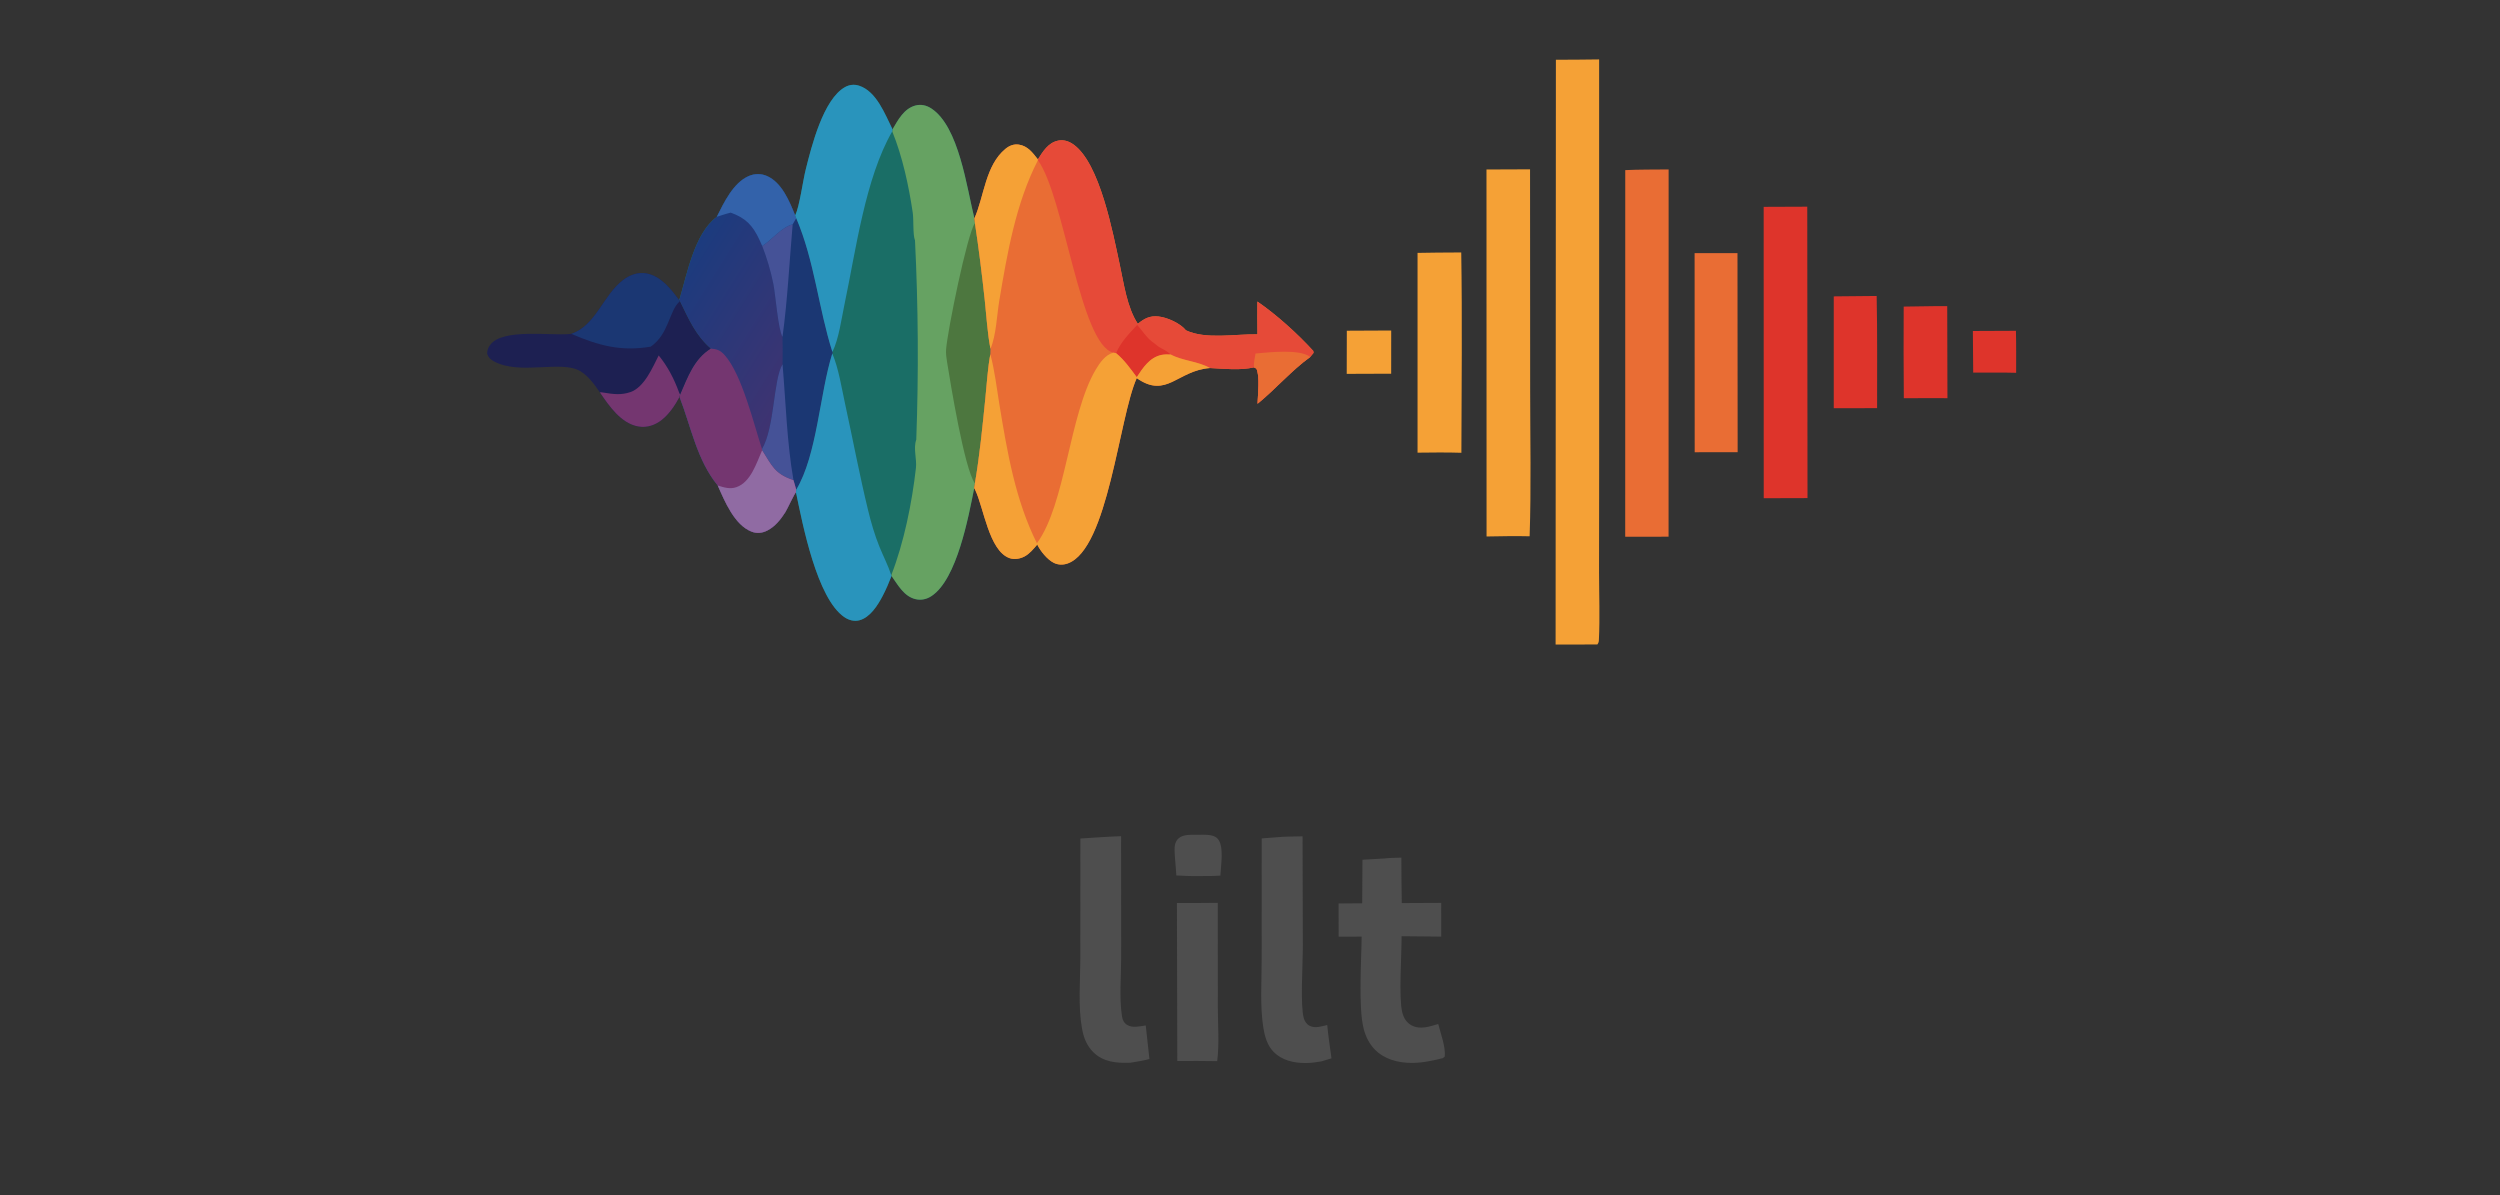 <svg version="1.1" xmlns="http://www.w3.org/2000/svg" style="display: block;" viewBox="25.36 632.33 2000.896 956.416" width="977" height="467" preserveAspectRatio="none" xmlns:xlink="http://www.w3.org/1999/xlink">
<rect x="25.36" y="632.33" width="2000.896" height="956.416" fill="#333333" stroke="none"/>
<defs>
	<linearGradient id="Gradient1" gradientUnits="userSpaceOnUse" x1="673.123" y1="925.673" x2="564.971" y2="857.999">
		<stop class="stop0" offset="0" stop-opacity="1" stop-color="rgb(63,51,113)"></stop>
		<stop class="stop1" offset="1" stop-opacity="1" stop-color="rgb(28,59,126)"></stop>
	</linearGradient>
</defs>

<path transform="translate(0,0)" fill="rgb(26,110,102)" d="M 661.79 804.791 C 665.359 797.216 667.865 777.435 670.225 768.009 C 674.818 749.666 684.236 711.716 701.716 702.021 C 705.236 700.068 709.081 699.677 712.925 700.918 C 726.923 705.435 733.685 723.801 739.706 735.839 C 744.088 728.34 748.873 719.249 757.976 716.797 C 762.475 715.586 766.908 716.619 770.755 719.134 C 792.914 733.62 799.097 782.549 805.234 807.125 L 805.655 810.894 C 808.782 831.442 811.296 851.935 813.534 872.592 C 814.927 885.448 815.638 898.859 818.098 911.539 L 817.977 915.801 C 815.876 927.359 815.191 939.294 814.012 950.989 C 811.708 973.84 809.498 996.596 805.633 1019.25 L 805.089 1022.93 C 800.498 1046.1 791.275 1095.89 770.972 1109.35 C 767.099 1111.92 762.808 1112.9 758.243 1111.89 C 749.013 1109.83 743.961 1100.49 738.903 1093.29 C 736.806 1098.76 734.466 1104.21 731.746 1109.4 C 727.871 1116.79 721.717 1126.57 713.174 1128.78 C 708.92 1129.88 704.67 1128.67 701.11 1126.24 C 679.175 1111.26 667.816 1052.32 662.429 1026.38 C 661.593 1026.56 655.346 1040.04 653.935 1042.26 C 650.284 1048.02 645.666 1053.83 639.477 1056.96 C 635.428 1059.01 631.221 1059.51 626.944 1057.86 C 613.133 1052.51 605.355 1033.47 599.813 1020.91 C 583.054 1000.34 578.576 974.204 569.229 950.02 L 569.705 948.019 C 575.788 934.11 580.718 919.733 594.142 911.322 C 581.886 900.681 576.442 887.654 569.478 873.449 L 568.988 872.612 C 575.22 851.877 581.032 819.288 599.033 805.866 C 604.818 794.404 612.173 778.638 624.62 773.245 C 629.348 771.196 634.482 771.139 639.217 773.205 C 651.057 778.37 657.324 793.562 661.79 804.791 z" data-index="1" style="opacity: 1;"></path>
<path transform="translate(0,0)" fill="url(#Gradient1)" d="M 599.033 805.866 C 604.818 794.404 612.173 778.638 624.62 773.245 C 629.348 771.196 634.482 771.139 639.217 773.205 C 651.057 778.37 657.324 793.562 661.79 804.791 L 662.609 806.9 C 677.348 841.509 680.332 878.57 691.568 914.042 L 691.498 915.212 C 681.392 947.307 679.374 996.329 662.643 1024.25 L 662.429 1026.38 C 661.593 1026.56 655.346 1040.04 653.935 1042.26 C 650.284 1048.02 645.666 1053.83 639.477 1056.96 C 635.428 1059.01 631.221 1059.51 626.944 1057.86 C 613.133 1052.51 605.355 1033.47 599.813 1020.91 C 583.054 1000.34 578.576 974.204 569.229 950.02 L 569.705 948.019 C 575.788 934.11 580.718 919.733 594.142 911.322 C 581.886 900.681 576.442 887.654 569.478 873.449 L 568.988 872.612 C 575.22 851.877 581.032 819.288 599.033 805.866 z" data-index="2"></path>
<path transform="translate(0,0)" fill="rgb(27,55,115)" d="M 659.782 811.847 L 662.609 806.9 C 677.348 841.509 680.332 878.57 691.568 914.042 L 691.498 915.212 C 681.392 947.307 679.374 996.329 662.643 1024.25 L 660.441 1016.69 C 645.288 1011.5 643.383 1005.4 635.336 992.709 L 635.21 991.714 C 645.539 974.25 644.197 935.995 651.676 923.887 C 651.765 916.562 651.866 909.25 651.65 901.927 C 648.16 896.358 645.984 867.562 644.312 859.544 C 642.216 849.197 639.232 839.049 635.395 829.213 C 643.361 824.074 650.736 814.22 659.782 811.847 z" data-index="3"></path>
<path transform="translate(0,0)" fill="rgb(69,82,151)" d="M 651.676 923.887 C 654.295 954.417 655.146 986.529 660.441 1016.69 C 645.288 1011.5 643.383 1005.4 635.336 992.709 L 635.21 991.714 C 645.539 974.25 644.197 935.995 651.676 923.887 z" data-index="4"></path>
<path transform="translate(0,0)" fill="rgb(69,82,151)" d="M 635.395 829.213 C 643.361 824.074 650.736 814.22 659.782 811.847 C 657.171 841.78 655.715 872.168 651.65 901.927 C 648.16 896.358 645.984 867.562 644.312 859.544 C 642.216 849.197 639.232 839.049 635.395 829.213 z" data-index="5"></path>
<path transform="translate(0,0)" fill="rgb(116,54,112)" d="M 594.142 911.322 C 599.349 911.714 601.898 912.675 605.406 916.612 C 619.17 932.054 628.568 971.347 635.21 991.714 L 635.336 992.709 C 643.383 1005.4 645.288 1011.5 660.441 1016.69 L 662.643 1024.25 L 662.429 1026.38 C 661.593 1026.56 655.346 1040.04 653.935 1042.26 C 650.284 1048.02 645.666 1053.83 639.477 1056.96 C 635.428 1059.01 631.221 1059.51 626.944 1057.86 C 613.133 1052.51 605.355 1033.47 599.813 1020.91 C 583.054 1000.34 578.576 974.204 569.229 950.02 L 569.705 948.019 C 575.788 934.11 580.718 919.733 594.142 911.322 z" data-index="6"></path>
<path transform="translate(0,0)" fill="rgb(144,107,163)" d="M 635.336 992.709 C 643.383 1005.4 645.288 1011.5 660.441 1016.69 L 662.643 1024.25 L 662.429 1026.38 C 661.593 1026.56 655.346 1040.04 653.935 1042.26 C 650.284 1048.02 645.666 1053.83 639.477 1056.96 C 635.428 1059.01 631.221 1059.51 626.944 1057.86 C 613.133 1052.51 605.355 1033.47 599.813 1020.91 C 604.838 1022.48 609.565 1024.03 614.756 1022.23 C 626.256 1018.26 630.827 1002.91 635.336 992.709 z" data-index="7"></path>
<path transform="translate(0,0)" fill="rgb(51,98,170)" d="M 599.033 805.866 C 604.818 794.404 612.173 778.638 624.62 773.245 C 629.348 771.196 634.482 771.139 639.217 773.205 C 651.057 778.37 657.324 793.562 661.79 804.791 L 662.609 806.9 L 659.782 811.847 C 650.736 814.22 643.361 824.074 635.395 829.213 C 634.707 827.482 633.898 825.779 633.108 824.092 C 627.709 812.56 622.079 806.808 610.199 802.504 C 606.431 803.391 602.728 804.707 599.033 805.866 z" data-index="8"></path>
<path transform="translate(0,0)" fill="rgb(102,162,98)" d="M 739.706 735.839 C 744.088 728.34 748.873 719.249 757.976 716.797 C 762.475 715.586 766.908 716.619 770.755 719.134 C 792.914 733.62 799.097 782.549 805.234 807.125 L 805.655 810.894 C 808.782 831.442 811.296 851.935 813.534 872.592 C 814.927 885.448 815.638 898.859 818.098 911.539 L 817.977 915.801 C 815.876 927.359 815.191 939.294 814.012 950.989 C 811.708 973.84 809.498 996.596 805.633 1019.25 L 805.089 1022.93 C 800.498 1046.1 791.275 1095.89 770.972 1109.35 C 767.099 1111.92 762.808 1112.9 758.243 1111.89 C 749.013 1109.83 743.961 1100.49 738.903 1093.29 L 738.703 1092.67 C 748.921 1066.35 755.248 1034.91 758.432 1006.92 C 759.263 999.616 756.168 991.278 758.708 984.213 C 760.644 931.064 760.303 877.857 757.687 824.738 C 755.856 820.22 756.728 808.235 755.881 802.516 C 752.703 781.077 747.66 757.562 739.469 737.478 L 739.706 735.839 z" data-index="9" style="opacity: 1;"></path>
<path transform="translate(0,0)" fill="rgb(77,119,63)" d="M 805.655 810.894 C 808.782 831.442 811.296 851.935 813.534 872.592 C 814.927 885.448 815.638 898.859 818.098 911.539 L 817.977 915.801 C 815.876 927.359 815.191 939.294 814.012 950.989 C 811.708 973.84 809.498 996.596 805.633 1019.25 C 797.14 1007.18 786.161 939.487 783.295 921.752 C 782.788 918.611 782.335 915.282 782.561 912.102 C 783.598 897.503 799.452 819.504 805.655 810.894 z" data-index="10" style="opacity: 1;"></path>

<path transform="translate(0,0)" fill="rgb(41,148,188)" d="M 661.79 804.791 C 665.359 797.216 667.865 777.435 670.225 768.009 C 674.818 749.666 684.236 711.716 701.716 702.021 C 705.236 700.068 709.081 699.677 712.925 700.918 C 726.923 705.435 733.685 723.801 739.706 735.839 L 739.469 737.478 C 717.816 775.09 710.421 832.53 701.315 875.604 C 698.797 887.514 696.841 903.29 691.568 914.042 C 680.332 878.57 677.348 841.509 662.609 806.9 L 661.79 804.791 z" data-index="12"></path>
<path transform="translate(0,0)" fill="rgb(41,148,188)" d="M 691.498 915.212 C 696.653 927.58 698.854 942.377 701.719 955.482 C 707.925 983.863 713.295 1012.58 720.162 1040.8 C 722.551 1050.62 725.436 1060.53 729.219 1069.89 C 732.281 1077.48 736.17 1084.9 738.703 1092.67 L 738.903 1093.29 C 736.806 1098.76 734.466 1104.21 731.746 1109.4 C 727.871 1116.79 721.717 1126.57 713.174 1128.78 C 708.92 1129.88 704.67 1128.67 701.11 1126.24 C 679.175 1111.26 667.816 1052.32 662.429 1026.38 L 662.643 1024.25 C 679.374 996.329 681.392 947.307 691.498 915.212 z" data-index="13" style="opacity: 1;"></path>
<path transform="translate(0,0)" fill="rgb(233,109,52)" d="M 856.028 759.887 C 860.109 753.587 864.14 746.679 872.073 744.921 C 876.537 743.931 880.829 745.351 884.492 747.941 C 905.733 762.963 916.105 818.939 921.559 844.088 C 924.863 859.321 927.38 878.372 936.006 891.485 C 941.366 887.184 945.474 884.935 952.528 885.63 C 959.407 886.308 970.119 891.097 974.523 896.692 C 990.427 904.232 1014.18 899.576 1031.77 899.912 C 1031.73 891.172 1031.56 882.408 1031.71 873.67 C 1047.19 884.323 1063.76 899.308 1076.46 913.2 L 1076.68 914.759 L 1073.97 918.047 C 1059.06 928.784 1046.26 943.741 1031.87 955.448 C 1032.02 948.172 1033.91 933.633 1030.94 927.363 L 1029.04 926.348 C 1017.81 928.924 1005.22 927.44 993.78 926.901 C 967.546 928.844 959.046 951.783 935.143 934.971 C 920.832 966.908 912.287 1071.54 879.996 1083.26 C 876.273 1084.62 872.254 1084.56 868.69 1082.76 C 863.488 1080.13 858.072 1073.38 855.521 1068.19 C 852.592 1071.62 849.409 1075.55 845.367 1077.69 C 841.73 1079.62 837.115 1080.42 833.179 1078.97 C 816.927 1073 812.666 1038.61 805.927 1024.62 C 805.654 1024.05 805.368 1023.49 805.089 1022.93 L 805.633 1019.25 C 809.498 996.596 811.708 973.84 814.012 950.989 C 815.191 939.294 815.876 927.359 817.977 915.801 L 818.098 911.539 C 815.638 898.859 814.927 885.448 813.534 872.592 C 811.296 851.935 808.782 831.442 805.655 810.894 L 805.234 807.125 C 813.084 789.46 813.985 764.675 830.117 751.432 C 833.188 748.911 836.767 747.477 840.773 748.066 C 847.929 749.117 851.897 754.593 856.028 759.887 z" data-index="14" style="opacity: 1;"></path>
<path transform="translate(0,0)" fill="rgb(230,74,56)" d="M 856.028 759.887 C 860.109 753.587 864.14 746.679 872.073 744.921 C 876.537 743.931 880.829 745.351 884.492 747.941 C 905.733 762.963 916.105 818.939 921.559 844.088 C 924.863 859.321 927.38 878.372 936.006 891.485 C 941.366 887.184 945.474 884.935 952.528 885.63 C 959.407 886.308 970.119 891.097 974.523 896.692 C 990.427 904.232 1014.18 899.576 1031.77 899.912 C 1031.73 891.172 1031.56 882.408 1031.71 873.67 C 1047.19 884.323 1063.76 899.308 1076.46 913.2 L 1076.68 914.759 L 1073.97 918.047 C 1059.06 928.784 1046.26 943.741 1031.87 955.448 C 1032.02 948.172 1033.91 933.633 1030.94 927.363 L 1029.04 926.348 C 1017.81 928.924 1005.22 927.44 993.78 926.901 C 984.208 921.414 971.944 921.218 962.294 916.052 C 959.905 915.931 957.331 915.885 954.975 916.376 C 945.484 918.353 940.131 926.645 935.172 934.162 C 930.111 927.385 925.249 920.395 918.659 915.01 L 916.457 914.578 C 889.851 908.319 877.215 789.648 856.06 760.578 L 856.028 759.887 z" data-index="15"></path>
<path transform="translate(0,0)" fill="rgb(233,109,52)" d="M 1030.23 915.266 C 1040.87 914.354 1065.77 911.412 1073.97 918.047 C 1059.06 928.784 1046.26 943.741 1031.87 955.448 C 1032.02 948.172 1033.91 933.633 1030.94 927.363 L 1029.04 926.348 C 1028.55 923.056 1029.77 918.613 1030.23 915.266 z" data-index="16"></path>
<path transform="translate(0,0)" fill="rgb(222,52,43)" d="M 935.508 892.381 C 939.512 896.794 942.415 901.826 947.139 905.541 L 953.002 910.056 C 956.237 911.825 959.662 913.426 962.294 916.052 C 959.905 915.931 957.331 915.885 954.975 916.376 C 945.484 918.353 940.131 926.645 935.172 934.162 C 930.111 927.385 925.249 920.395 918.659 915.01 C 922.019 906.482 929.371 899.015 935.508 892.381 z" data-index="17"></path>
<path transform="translate(0,0)" fill="rgb(245,161,54)" d="M 916.457 914.578 L 918.659 915.01 C 925.249 920.395 930.111 927.385 935.172 934.162 C 940.131 926.645 945.484 918.353 954.975 916.376 C 957.331 915.885 959.905 915.931 962.294 916.052 C 971.944 921.218 984.208 921.414 993.78 926.901 C 967.546 928.844 959.046 951.783 935.143 934.971 C 920.832 966.908 912.287 1071.54 879.996 1083.26 C 876.273 1084.62 872.254 1084.56 868.69 1082.76 C 863.488 1080.13 858.072 1073.38 855.521 1068.19 L 855.265 1067.12 C 878.211 1036.05 881.056 964.126 902.318 928.193 C 905.561 922.712 910.008 916.266 916.457 914.578 z" data-index="18"></path>
<path transform="translate(0,0)" fill="rgb(245,161,54)" d="M 805.234 807.125 C 813.084 789.46 813.985 764.675 830.117 751.432 C 833.188 748.911 836.767 747.477 840.773 748.066 C 847.929 749.117 851.897 754.593 856.028 759.887 L 856.06 760.578 C 838.369 794.992 831.537 834.927 825.176 872.746 C 823.164 884.71 822.739 900.436 818.098 911.539 C 815.638 898.859 814.927 885.448 813.534 872.592 C 811.296 851.935 808.782 831.442 805.655 810.894 L 805.234 807.125 z" data-index="19" style="opacity: 1;"></path>
<path transform="translate(0,0)" fill="rgb(245,161,54)" d="M 817.977 915.801 C 821.491 928.851 823.039 942.694 825.234 956.031 C 831.454 993.821 837.957 1032.58 855.265 1067.12 L 855.521 1068.19 C 852.592 1071.62 849.409 1075.55 845.367 1077.69 C 841.73 1079.62 837.115 1080.42 833.179 1078.97 C 816.927 1073 812.666 1038.61 805.927 1024.62 C 805.654 1024.05 805.368 1023.49 805.089 1022.93 L 805.633 1019.25 C 809.498 996.596 811.708 973.84 814.012 950.989 C 815.191 939.294 815.876 927.359 817.977 915.801 z" data-index="20" style="opacity: 1;"></path>
<path transform="translate(0,0)" fill="rgb(245,161,54)" d="M 1270.63 680.156 C 1282.16 680.199 1293.7 679.991 1305.23 679.887 L 1305.27 991.901 L 1305.17 1089.96 C 1305.19 1108.14 1305.94 1126.68 1305.03 1144.84 C 1304.96 1146.25 1304.64 1147 1303.82 1148.14 L 1270.4 1148.21 L 1270.63 680.156 z" data-index="21" style="opacity: 1;"></path>
<path transform="translate(0,0)" fill="rgb(245,161,54)" d="M 1215.08 767.98 L 1249.95 767.845 L 1250.04 944.034 C 1250.04 983.137 1250.94 1022.48 1249.61 1061.55 C 1238.12 1061.25 1226.63 1061.52 1215.14 1061.71 L 1215.08 767.98 z" data-index="22"></path>
<path transform="translate(0,0)" fill="rgb(29,32,82)" d="M 482.551 899.538 C 502.328 892.857 507.973 868.714 523.91 856.552 C 529.298 852.44 535.857 849.915 542.692 851.152 C 554.353 853.263 562.382 863.66 568.988 872.612 L 569.478 873.449 C 576.442 887.654 581.886 900.681 594.142 911.322 C 580.718 919.733 575.788 934.11 569.705 948.019 L 569.229 950.02 C 565.688 956.652 561.029 963.65 555.104 968.346 C 549.785 972.562 543.244 974.853 536.444 973.707 C 522.4 971.339 512.872 957.215 505.425 946.316 C 501.088 940.056 496.145 933.014 489.413 929.176 C 474.277 920.545 441.405 932.721 420.809 921.622 C 417.958 920.086 416.216 918.464 415.23 915.286 C 415.354 912.24 416.144 910.246 418.044 907.893 C 428.301 895.193 465.774 901.078 481.135 899.675 L 482.551 899.538 z" data-index="23"></path>
<path transform="translate(0,0)" fill="rgb(27,55,115)" d="M 482.551 899.538 C 502.328 892.857 507.973 868.714 523.91 856.552 C 529.298 852.44 535.857 849.915 542.692 851.152 C 554.353 853.263 562.382 863.66 568.988 872.612 L 569.478 873.449 C 560.875 880.71 560.956 899.519 546.175 909.779 C 522.369 913.821 504.466 908.899 482.551 899.538 z" data-index="24"></path>
<path transform="translate(0,0)" fill="rgb(116,54,112)" d="M 552.553 916.802 C 559.772 925.656 564.803 935.363 568.732 946.095 C 569.161 947.266 568.953 946.775 569.705 948.019 L 569.229 950.02 C 565.688 956.652 561.029 963.65 555.104 968.346 C 549.785 972.562 543.244 974.853 536.444 973.707 C 522.4 971.339 512.872 957.215 505.425 946.316 C 507.493 946.38 506.743 946.287 508.611 946.587 C 516.099 947.789 522.503 948.71 529.919 946.137 C 541.059 942.272 547.593 926.582 552.553 916.802 z" data-index="25"></path>
<path transform="translate(0,0)" fill="rgb(233,109,52)" d="M 1326.14 768.486 C 1337.68 767.944 1349.3 768.069 1360.86 767.947 L 1360.81 1061.86 C 1349.25 1062.01 1337.67 1061.89 1326.11 1061.89 L 1326.14 768.486 z" data-index="26" style="opacity: 1;"></path>
<path transform="translate(0,0)" fill="rgb(222,52,43)" d="M 1436.93 797.886 L 1471.82 797.748 L 1472.01 1030.98 L 1436.98 1031.08 L 1436.93 797.886 z" data-index="27" style="opacity: 1;"></path>
<path transform="translate(0,0)" fill="rgb(78,78,78)" d="M 1133.47 1319.41 C 1137.85 1318.86 1142.52 1318.95 1146.94 1318.73 C 1146.97 1330.86 1147.08 1342.99 1147.27 1355.11 L 1178.84 1354.96 L 1178.86 1381.95 L 1147.13 1381.64 C 1147.23 1396.26 1144.72 1430.85 1147.67 1442.55 C 1148.78 1446.98 1151.02 1450.84 1155.17 1453.01 C 1162.12 1456.65 1169.47 1453.93 1176.46 1451.89 C 1178.37 1459.5 1182.49 1470.25 1181.69 1477.97 L 1180.15 1479.21 C 1171.9 1481.29 1163.62 1483.06 1155.06 1483.04 C 1144.27 1483.01 1133.14 1480.12 1125.49 1472.09 C 1121.12 1467.51 1118.33 1461.8 1116.78 1455.7 C 1112.39 1438.49 1115.03 1400.98 1115.15 1381.96 L 1096.76 1382.02 L 1096.71 1355.43 L 1115.61 1355.29 L 1115.82 1320.43 L 1133.47 1319.41 z" data-index="28"></path>
<path transform="translate(0,0)" fill="rgb(78,78,78)" d="M 1047.61 1302.41 C 1054.25 1301.74 1061.2 1301.91 1067.88 1301.69 L 1068.1 1391.39 C 1068.05 1404.28 1065.97 1437.36 1068.86 1447.25 C 1069.64 1449.92 1071.2 1452.18 1073.74 1453.45 C 1077.98 1455.55 1083.28 1453.7 1087.61 1452.71 C 1088.48 1461.63 1089.79 1470.5 1091.04 1479.37 L 1082.93 1481.82 C 1078.85 1482.51 1074.86 1483.09 1070.73 1483.13 C 1061.1 1483.23 1051.39 1481.12 1044.48 1473.97 C 1039.56 1468.88 1037.53 1461.52 1036.46 1454.69 C 1033.72 1437.28 1035.16 1418.05 1035.15 1400.4 L 1035.18 1303.36 L 1047.61 1302.41 z" data-index="29"></path>
<path transform="translate(0,0)" fill="rgb(78,78,78)" d="M 903.432 1302.58 C 909.805 1302.07 916.243 1301.9 922.63 1301.57 L 922.701 1398.69 C 922.685 1413.76 921.081 1431.04 923.365 1445.87 C 923.812 1448.77 924.986 1451.16 927.621 1452.73 C 931.841 1455.23 937.797 1453.74 942.362 1453.05 L 945.311 1479.91 C 940.363 1481.27 935.286 1482.01 930.231 1482.87 C 929.889 1482.88 929.547 1482.91 929.205 1482.92 C 918.773 1483.27 908.316 1482.27 900.497 1474.54 C 894.952 1469.05 892.629 1462.7 891.284 1455.12 C 888.186 1437.65 889.973 1417.9 890.001 1400.19 L 890.047 1303.45 L 903.432 1302.58 z" data-index="30" style="opacity: 1;"></path>
<path transform="translate(0,0)" fill="rgb(245,161,54)" d="M 1175.48 834.504 L 1194.88 834.382 C 1195.73 887.793 1195.14 941.298 1195 994.716 C 1188.94 994.436 1182.82 994.53 1176.75 994.475 L 1159.9 994.626 L 1159.9 834.732 L 1175.48 834.504 z" data-index="31"></path>
<path transform="translate(0,0)" fill="rgb(233,109,52)" d="M 1381.65 834.909 L 1415.97 834.932 L 1416.1 994.263 C 1404.65 994.148 1393.18 994.278 1381.72 994.291 L 1381.65 834.909 z" data-index="32" style="opacity: 1;"></path>
<path transform="translate(0,0)" fill="rgb(78,78,78)" d="M 967.324 1355.08 C 978.212 1355.16 989.118 1354.98 1000.01 1354.92 L 1000.07 1439.1 C 1000.09 1452.98 1001.31 1467.93 999.545 1481.63 C 988.905 1481.46 978.262 1481.42 967.621 1481.53 L 967.324 1355.08 z" data-index="33"></path>
<path transform="translate(0,0)" fill="rgb(245,245,244)" d="M 1935.29 1887.56 C 1939.11 1891.15 1940.18 1897.15 1942.42 1901.77 C 1951.62 1920.72 1967.66 1928.12 1985.89 1936.11 C 1981.9 1937.64 1977.92 1939.22 1973.97 1940.86 C 1953.77 1949.38 1944.56 1965.07 1936.58 1984.5 C 1933.84 1982.47 1932.47 1978.11 1931.02 1975.1 C 1918.89 1949.86 1911.27 1945.88 1886.07 1935.8 C 1916 1923.58 1922.32 1915.61 1935.29 1887.56 z" data-index="34"></path>
<path transform="translate(0,0)" fill="rgb(222,52,43)" d="M 1493.02 869.539 L 1527.36 869.208 C 1527.97 899.106 1527.7 929.086 1527.71 958.994 L 1493.03 959.046 L 1493.02 869.539 z" data-index="35" style="opacity: 1;"></path>
<path transform="translate(0,0)" fill="rgb(222,52,43)" d="M 1562.4 877.519 C 1569.53 877.3 1576.7 877.396 1583.84 877.357 L 1584.01 951.012 L 1569 950.973 L 1549.1 951.052 C 1548.89 926.607 1548.86 902.161 1549 877.715 L 1562.4 877.519 z" data-index="36"></path>
<path transform="translate(0,0)" fill="rgb(245,161,54)" d="M 1103.3 897.02 L 1138.82 896.851 L 1138.8 931.426 L 1103.22 931.557 L 1103.3 897.02 z" data-index="37"></path>
<path transform="translate(0,0)" fill="rgb(78,78,78)" d="M 984.651 1300.45 C 989.355 1300.52 996.427 1299.78 999.904 1303.58 C 1005.32 1309.5 1002.38 1325.53 1002.11 1333.09 C 996.673 1333.56 991.208 1333.46 985.75 1333.48 C 979.407 1333.62 973.176 1333.37 966.845 1333.01 C 966.534 1326.54 965.698 1320.06 965.46 1313.62 C 965.321 1309.83 965.652 1306.02 968.655 1303.3 C 972.562 1299.76 979.709 1300.57 984.651 1300.45 z" data-index="38"></path>
<path transform="translate(0,0)" fill="rgb(222,52,43)" d="M 1604.36 897.246 L 1638.83 897.092 C 1639.13 908.276 1638.97 919.513 1639 930.703 C 1627.57 930.379 1616.07 930.58 1604.63 930.566 L 1604.36 897.246 z" data-index="39"></path>
</svg>